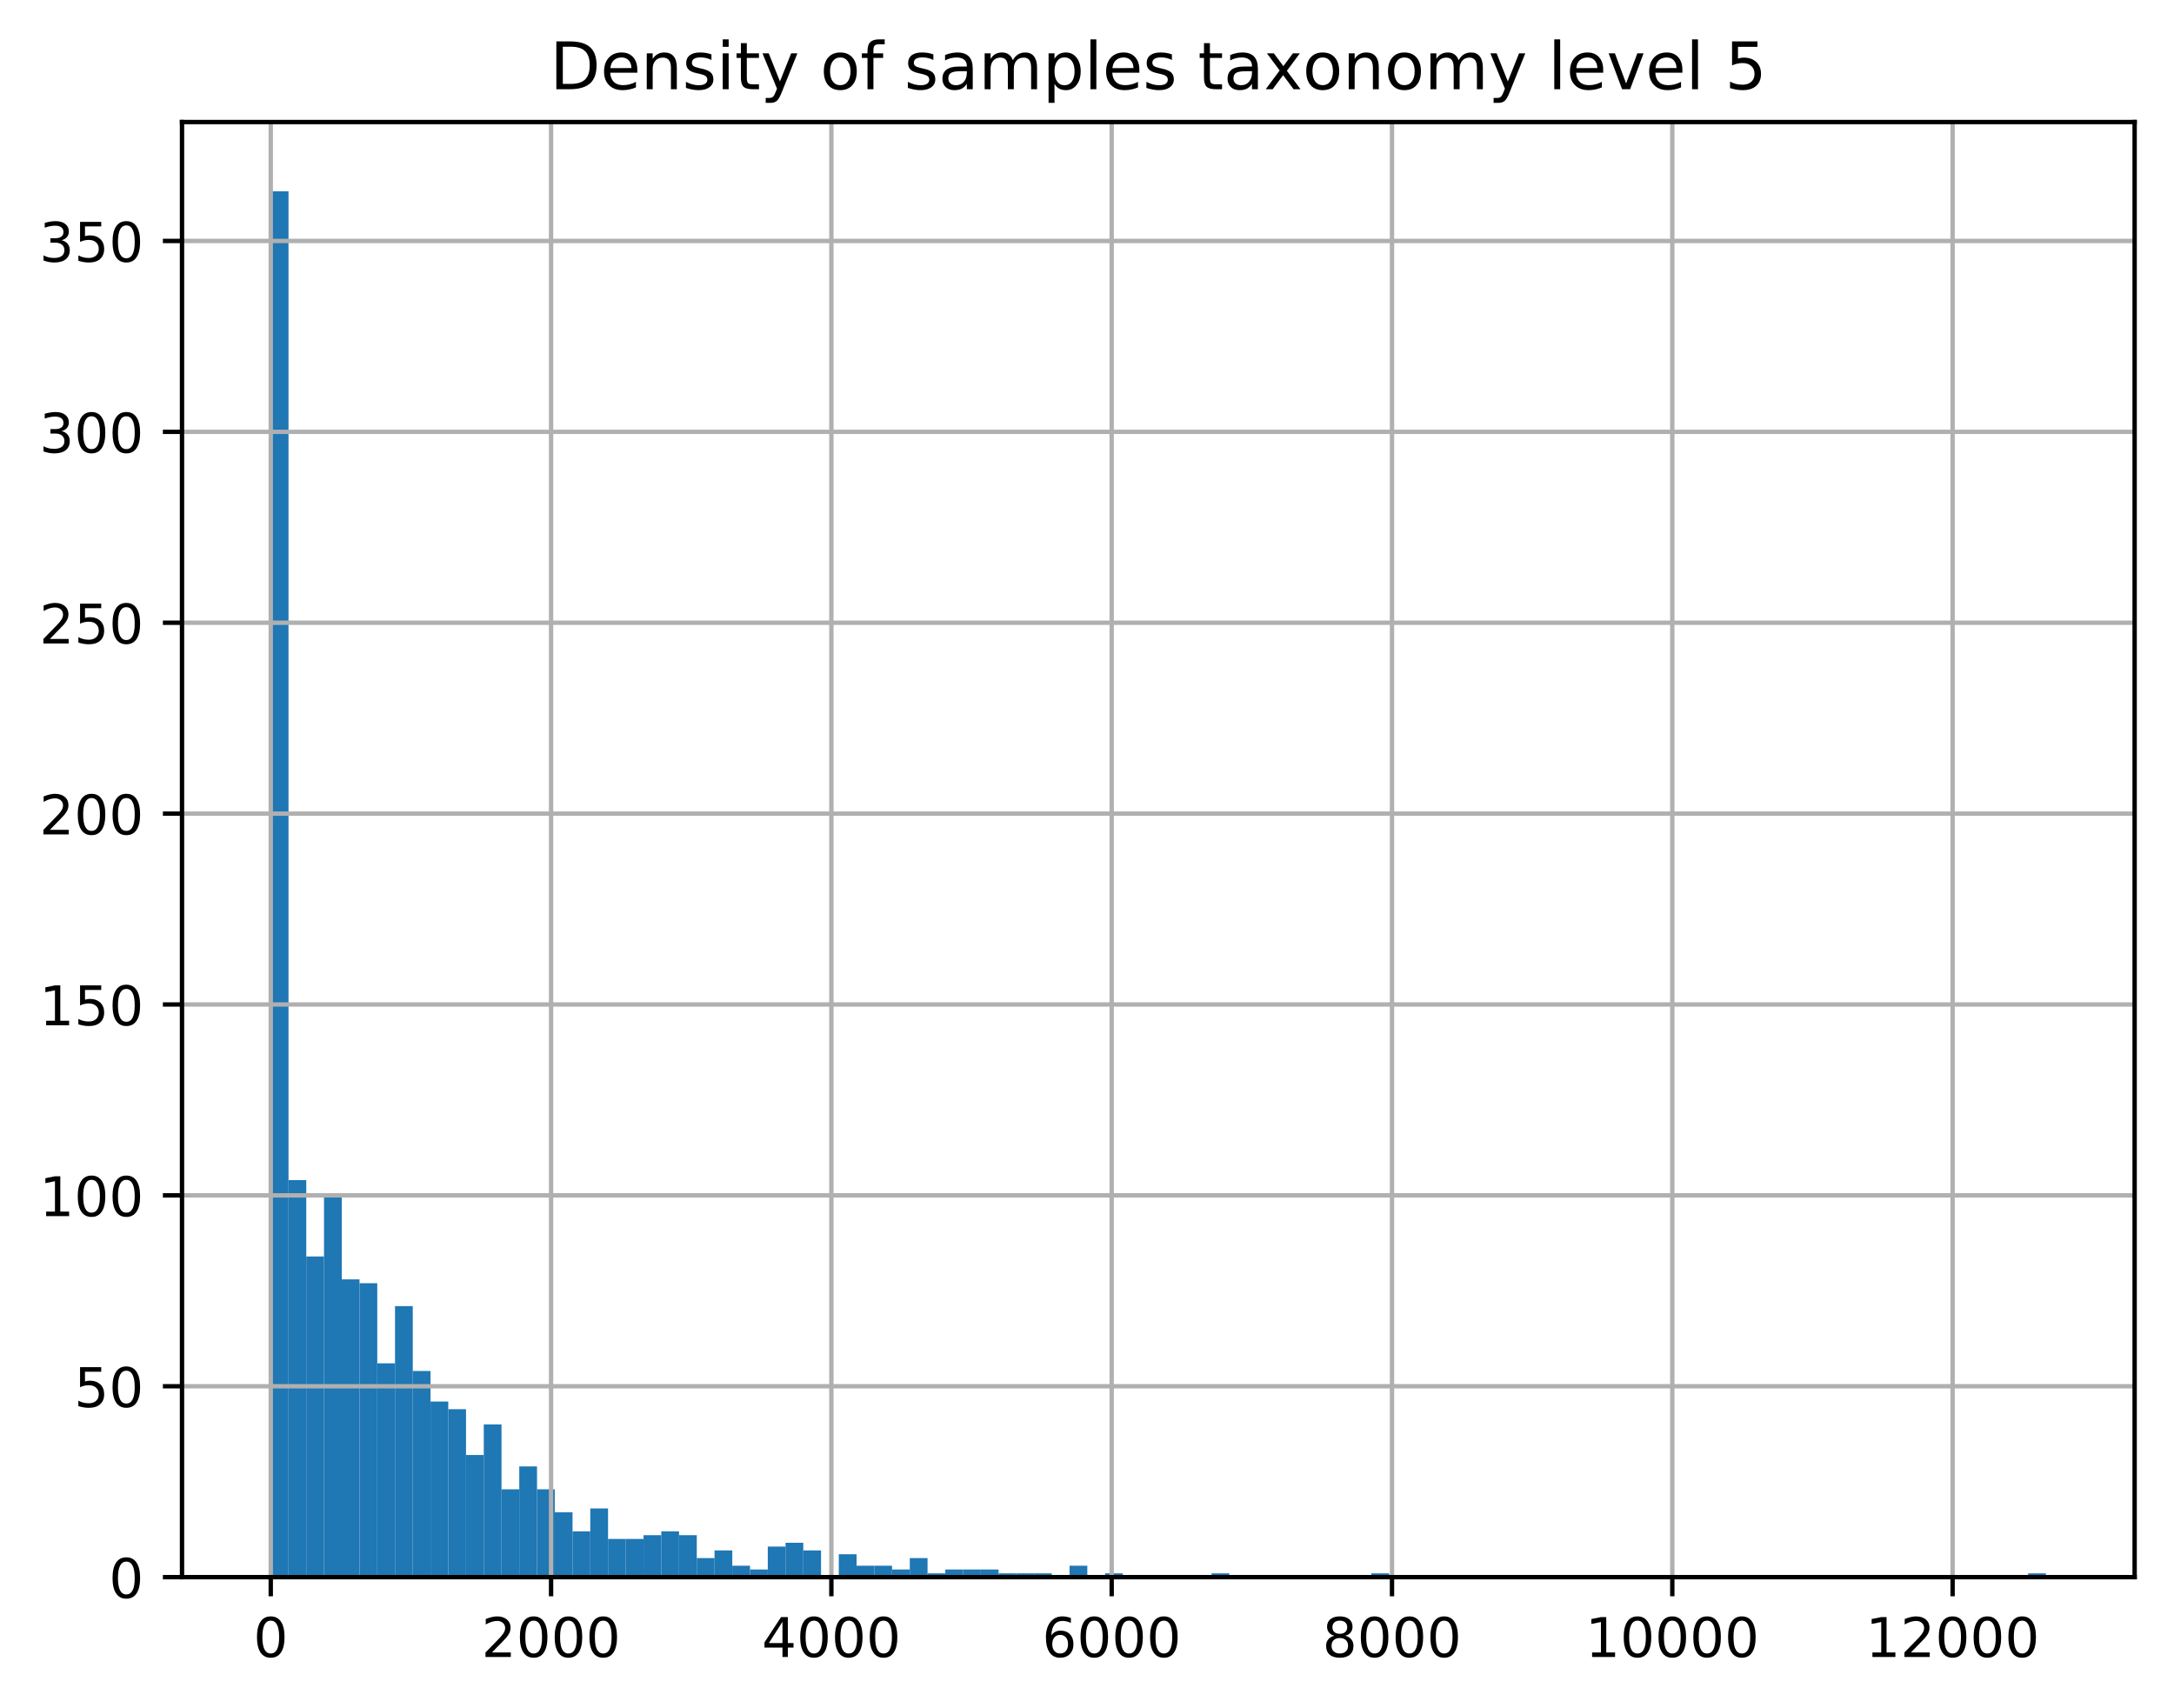 <?xml version="1.0" encoding="utf-8" standalone="no"?>
<!DOCTYPE svg PUBLIC "-//W3C//DTD SVG 1.1//EN"
  "http://www.w3.org/Graphics/SVG/1.1/DTD/svg11.dtd">
<!-- Created with matplotlib (https://matplotlib.org/) -->
<svg height="312.308pt" version="1.1" viewBox="0 0 397.608 312.308" width="397.608pt" xmlns="http://www.w3.org/2000/svg" xmlns:xlink="http://www.w3.org/1999/xlink">
 <defs>
  <style type="text/css">
*{stroke-linecap:butt;stroke-linejoin:round;}
  </style>
 </defs>
 <g id="figure_1">
  <g id="patch_1">
   <path d="M 0 312.308 
L 397.608 312.308 
L 397.608 0 
L 0 0 
z
" style="fill:#ffffff;"/>
  </g>
  <g id="axes_1">
   <g id="patch_2">
    <path d="M 33.288 288.43 
L 390.408 288.43 
L 390.408 22.318 
L 33.288 22.318 
z
" style="fill:#ffffff;"/>
   </g>
   <g id="patch_3">
    <path clip-path="url(#pf1925145f9)" d="M 49.52 288.43 
L 52.767 288.43 
L 52.767 34.99 
L 49.52 34.99 
z
" style="fill:#1f77b4;"/>
   </g>
   <g id="patch_4">
    <path clip-path="url(#pf1925145f9)" d="M 52.767 288.43 
L 56.013 288.43 
L 56.013 215.819 
L 52.767 215.819 
z
" style="fill:#1f77b4;"/>
   </g>
   <g id="patch_5">
    <path clip-path="url(#pf1925145f9)" d="M 56.013 288.43 
L 59.26 288.43 
L 59.26 229.783 
L 56.013 229.783 
z
" style="fill:#1f77b4;"/>
   </g>
   <g id="patch_6">
    <path clip-path="url(#pf1925145f9)" d="M 59.26 288.43 
L 62.506 288.43 
L 62.506 218.612 
L 59.26 218.612 
z
" style="fill:#1f77b4;"/>
   </g>
   <g id="patch_7">
    <path clip-path="url(#pf1925145f9)" d="M 62.506 288.43 
L 65.753 288.43 
L 65.753 233.972 
L 62.506 233.972 
z
" style="fill:#1f77b4;"/>
   </g>
   <g id="patch_8">
    <path clip-path="url(#pf1925145f9)" d="M 65.753 288.43 
L 68.999 288.43 
L 68.999 234.67 
L 65.753 234.67 
z
" style="fill:#1f77b4;"/>
   </g>
   <g id="patch_9">
    <path clip-path="url(#pf1925145f9)" d="M 68.999 288.43 
L 72.246 288.43 
L 72.246 249.332 
L 68.999 249.332 
z
" style="fill:#1f77b4;"/>
   </g>
   <g id="patch_10">
    <path clip-path="url(#pf1925145f9)" d="M 72.246 288.43 
L 75.493 288.43 
L 75.493 238.859 
L 72.246 238.859 
z
" style="fill:#1f77b4;"/>
   </g>
   <g id="patch_11">
    <path clip-path="url(#pf1925145f9)" d="M 75.493 288.43 
L 78.739 288.43 
L 78.739 250.728 
L 75.493 250.728 
z
" style="fill:#1f77b4;"/>
   </g>
   <g id="patch_12">
    <path clip-path="url(#pf1925145f9)" d="M 78.739 288.43 
L 81.986 288.43 
L 81.986 256.314 
L 78.739 256.314 
z
" style="fill:#1f77b4;"/>
   </g>
   <g id="patch_13">
    <path clip-path="url(#pf1925145f9)" d="M 81.986 288.43 
L 85.232 288.43 
L 85.232 257.71 
L 81.986 257.71 
z
" style="fill:#1f77b4;"/>
   </g>
   <g id="patch_14">
    <path clip-path="url(#pf1925145f9)" d="M 85.232 288.43 
L 88.479 288.43 
L 88.479 266.088 
L 85.232 266.088 
z
" style="fill:#1f77b4;"/>
   </g>
   <g id="patch_15">
    <path clip-path="url(#pf1925145f9)" d="M 88.479 288.43 
L 91.725 288.43 
L 91.725 260.503 
L 88.479 260.503 
z
" style="fill:#1f77b4;"/>
   </g>
   <g id="patch_16">
    <path clip-path="url(#pf1925145f9)" d="M 91.725 288.43 
L 94.972 288.43 
L 94.972 272.372 
L 91.725 272.372 
z
" style="fill:#1f77b4;"/>
   </g>
   <g id="patch_17">
    <path clip-path="url(#pf1925145f9)" d="M 94.972 288.43 
L 98.218 288.43 
L 98.218 268.183 
L 94.972 268.183 
z
" style="fill:#1f77b4;"/>
   </g>
   <g id="patch_18">
    <path clip-path="url(#pf1925145f9)" d="M 98.218 288.43 
L 101.465 288.43 
L 101.465 272.372 
L 98.218 272.372 
z
" style="fill:#1f77b4;"/>
   </g>
   <g id="patch_19">
    <path clip-path="url(#pf1925145f9)" d="M 101.465 288.43 
L 104.712 288.43 
L 104.712 276.561 
L 101.465 276.561 
z
" style="fill:#1f77b4;"/>
   </g>
   <g id="patch_20">
    <path clip-path="url(#pf1925145f9)" d="M 104.712 288.43 
L 107.958 288.43 
L 107.958 280.052 
L 104.712 280.052 
z
" style="fill:#1f77b4;"/>
   </g>
   <g id="patch_21">
    <path clip-path="url(#pf1925145f9)" d="M 107.958 288.43 
L 111.205 288.43 
L 111.205 275.863 
L 107.958 275.863 
z
" style="fill:#1f77b4;"/>
   </g>
   <g id="patch_22">
    <path clip-path="url(#pf1925145f9)" d="M 111.205 288.43 
L 114.451 288.43 
L 114.451 281.448 
L 111.205 281.448 
z
" style="fill:#1f77b4;"/>
   </g>
   <g id="patch_23">
    <path clip-path="url(#pf1925145f9)" d="M 114.451 288.43 
L 117.698 288.43 
L 117.698 281.448 
L 114.451 281.448 
z
" style="fill:#1f77b4;"/>
   </g>
   <g id="patch_24">
    <path clip-path="url(#pf1925145f9)" d="M 117.698 288.43 
L 120.944 288.43 
L 120.944 280.75 
L 117.698 280.75 
z
" style="fill:#1f77b4;"/>
   </g>
   <g id="patch_25">
    <path clip-path="url(#pf1925145f9)" d="M 120.944 288.43 
L 124.191 288.43 
L 124.191 280.052 
L 120.944 280.052 
z
" style="fill:#1f77b4;"/>
   </g>
   <g id="patch_26">
    <path clip-path="url(#pf1925145f9)" d="M 124.191 288.43 
L 127.437 288.43 
L 127.437 280.75 
L 124.191 280.75 
z
" style="fill:#1f77b4;"/>
   </g>
   <g id="patch_27">
    <path clip-path="url(#pf1925145f9)" d="M 127.437 288.43 
L 130.684 288.43 
L 130.684 284.939 
L 127.437 284.939 
z
" style="fill:#1f77b4;"/>
   </g>
   <g id="patch_28">
    <path clip-path="url(#pf1925145f9)" d="M 130.684 288.43 
L 133.93 288.43 
L 133.93 283.543 
L 130.684 283.543 
z
" style="fill:#1f77b4;"/>
   </g>
   <g id="patch_29">
    <path clip-path="url(#pf1925145f9)" d="M 133.93 288.43 
L 137.177 288.43 
L 137.177 286.336 
L 133.93 286.336 
z
" style="fill:#1f77b4;"/>
   </g>
   <g id="patch_30">
    <path clip-path="url(#pf1925145f9)" d="M 137.177 288.43 
L 140.423 288.43 
L 140.423 287.034 
L 137.177 287.034 
z
" style="fill:#1f77b4;"/>
   </g>
   <g id="patch_31">
    <path clip-path="url(#pf1925145f9)" d="M 140.423 288.43 
L 143.67 288.43 
L 143.67 282.845 
L 140.423 282.845 
z
" style="fill:#1f77b4;"/>
   </g>
   <g id="patch_32">
    <path clip-path="url(#pf1925145f9)" d="M 143.67 288.43 
L 146.917 288.43 
L 146.917 282.146 
L 143.67 282.146 
z
" style="fill:#1f77b4;"/>
   </g>
   <g id="patch_33">
    <path clip-path="url(#pf1925145f9)" d="M 146.917 288.43 
L 150.163 288.43 
L 150.163 283.543 
L 146.917 283.543 
z
" style="fill:#1f77b4;"/>
   </g>
   <g id="patch_34">
    <path clip-path="url(#pf1925145f9)" d="M 150.163 288.43 
L 153.41 288.43 
L 153.41 288.43 
L 150.163 288.43 
z
" style="fill:#1f77b4;"/>
   </g>
   <g id="patch_35">
    <path clip-path="url(#pf1925145f9)" d="M 153.41 288.43 
L 156.656 288.43 
L 156.656 284.241 
L 153.41 284.241 
z
" style="fill:#1f77b4;"/>
   </g>
   <g id="patch_36">
    <path clip-path="url(#pf1925145f9)" d="M 156.656 288.43 
L 159.903 288.43 
L 159.903 286.336 
L 156.656 286.336 
z
" style="fill:#1f77b4;"/>
   </g>
   <g id="patch_37">
    <path clip-path="url(#pf1925145f9)" d="M 159.903 288.43 
L 163.149 288.43 
L 163.149 286.336 
L 159.903 286.336 
z
" style="fill:#1f77b4;"/>
   </g>
   <g id="patch_38">
    <path clip-path="url(#pf1925145f9)" d="M 163.149 288.43 
L 166.396 288.43 
L 166.396 287.034 
L 163.149 287.034 
z
" style="fill:#1f77b4;"/>
   </g>
   <g id="patch_39">
    <path clip-path="url(#pf1925145f9)" d="M 166.396 288.43 
L 169.642 288.43 
L 169.642 284.939 
L 166.396 284.939 
z
" style="fill:#1f77b4;"/>
   </g>
   <g id="patch_40">
    <path clip-path="url(#pf1925145f9)" d="M 169.642 288.43 
L 172.889 288.43 
L 172.889 287.732 
L 169.642 287.732 
z
" style="fill:#1f77b4;"/>
   </g>
   <g id="patch_41">
    <path clip-path="url(#pf1925145f9)" d="M 172.889 288.43 
L 176.136 288.43 
L 176.136 287.034 
L 172.889 287.034 
z
" style="fill:#1f77b4;"/>
   </g>
   <g id="patch_42">
    <path clip-path="url(#pf1925145f9)" d="M 176.136 288.43 
L 179.382 288.43 
L 179.382 287.034 
L 176.136 287.034 
z
" style="fill:#1f77b4;"/>
   </g>
   <g id="patch_43">
    <path clip-path="url(#pf1925145f9)" d="M 179.382 288.43 
L 182.629 288.43 
L 182.629 287.034 
L 179.382 287.034 
z
" style="fill:#1f77b4;"/>
   </g>
   <g id="patch_44">
    <path clip-path="url(#pf1925145f9)" d="M 182.629 288.43 
L 185.875 288.43 
L 185.875 287.732 
L 182.629 287.732 
z
" style="fill:#1f77b4;"/>
   </g>
   <g id="patch_45">
    <path clip-path="url(#pf1925145f9)" d="M 185.875 288.43 
L 189.122 288.43 
L 189.122 287.732 
L 185.875 287.732 
z
" style="fill:#1f77b4;"/>
   </g>
   <g id="patch_46">
    <path clip-path="url(#pf1925145f9)" d="M 189.122 288.43 
L 192.368 288.43 
L 192.368 287.732 
L 189.122 287.732 
z
" style="fill:#1f77b4;"/>
   </g>
   <g id="patch_47">
    <path clip-path="url(#pf1925145f9)" d="M 192.368 288.43 
L 195.615 288.43 
L 195.615 288.43 
L 192.368 288.43 
z
" style="fill:#1f77b4;"/>
   </g>
   <g id="patch_48">
    <path clip-path="url(#pf1925145f9)" d="M 195.615 288.43 
L 198.861 288.43 
L 198.861 286.336 
L 195.615 286.336 
z
" style="fill:#1f77b4;"/>
   </g>
   <g id="patch_49">
    <path clip-path="url(#pf1925145f9)" d="M 198.861 288.43 
L 202.108 288.43 
L 202.108 288.43 
L 198.861 288.43 
z
" style="fill:#1f77b4;"/>
   </g>
   <g id="patch_50">
    <path clip-path="url(#pf1925145f9)" d="M 202.108 288.43 
L 205.354 288.43 
L 205.354 287.732 
L 202.108 287.732 
z
" style="fill:#1f77b4;"/>
   </g>
   <g id="patch_51">
    <path clip-path="url(#pf1925145f9)" d="M 205.354 288.43 
L 208.601 288.43 
L 208.601 288.43 
L 205.354 288.43 
z
" style="fill:#1f77b4;"/>
   </g>
   <g id="patch_52">
    <path clip-path="url(#pf1925145f9)" d="M 208.601 288.43 
L 211.847 288.43 
L 211.847 288.43 
L 208.601 288.43 
z
" style="fill:#1f77b4;"/>
   </g>
   <g id="patch_53">
    <path clip-path="url(#pf1925145f9)" d="M 211.847 288.43 
L 215.094 288.43 
L 215.094 288.43 
L 211.847 288.43 
z
" style="fill:#1f77b4;"/>
   </g>
   <g id="patch_54">
    <path clip-path="url(#pf1925145f9)" d="M 215.094 288.43 
L 218.341 288.43 
L 218.341 288.43 
L 215.094 288.43 
z
" style="fill:#1f77b4;"/>
   </g>
   <g id="patch_55">
    <path clip-path="url(#pf1925145f9)" d="M 218.341 288.43 
L 221.587 288.43 
L 221.587 288.43 
L 218.341 288.43 
z
" style="fill:#1f77b4;"/>
   </g>
   <g id="patch_56">
    <path clip-path="url(#pf1925145f9)" d="M 221.587 288.43 
L 224.834 288.43 
L 224.834 287.732 
L 221.587 287.732 
z
" style="fill:#1f77b4;"/>
   </g>
   <g id="patch_57">
    <path clip-path="url(#pf1925145f9)" d="M 224.834 288.43 
L 228.08 288.43 
L 228.08 288.43 
L 224.834 288.43 
z
" style="fill:#1f77b4;"/>
   </g>
   <g id="patch_58">
    <path clip-path="url(#pf1925145f9)" d="M 228.08 288.43 
L 231.327 288.43 
L 231.327 288.43 
L 228.08 288.43 
z
" style="fill:#1f77b4;"/>
   </g>
   <g id="patch_59">
    <path clip-path="url(#pf1925145f9)" d="M 231.327 288.43 
L 234.573 288.43 
L 234.573 288.43 
L 231.327 288.43 
z
" style="fill:#1f77b4;"/>
   </g>
   <g id="patch_60">
    <path clip-path="url(#pf1925145f9)" d="M 234.573 288.43 
L 237.82 288.43 
L 237.82 288.43 
L 234.573 288.43 
z
" style="fill:#1f77b4;"/>
   </g>
   <g id="patch_61">
    <path clip-path="url(#pf1925145f9)" d="M 237.82 288.43 
L 241.066 288.43 
L 241.066 288.43 
L 237.82 288.43 
z
" style="fill:#1f77b4;"/>
   </g>
   <g id="patch_62">
    <path clip-path="url(#pf1925145f9)" d="M 241.066 288.43 
L 244.313 288.43 
L 244.313 288.43 
L 241.066 288.43 
z
" style="fill:#1f77b4;"/>
   </g>
   <g id="patch_63">
    <path clip-path="url(#pf1925145f9)" d="M 244.313 288.43 
L 247.56 288.43 
L 247.56 288.43 
L 244.313 288.43 
z
" style="fill:#1f77b4;"/>
   </g>
   <g id="patch_64">
    <path clip-path="url(#pf1925145f9)" d="M 247.56 288.43 
L 250.806 288.43 
L 250.806 288.43 
L 247.56 288.43 
z
" style="fill:#1f77b4;"/>
   </g>
   <g id="patch_65">
    <path clip-path="url(#pf1925145f9)" d="M 250.806 288.43 
L 254.053 288.43 
L 254.053 287.732 
L 250.806 287.732 
z
" style="fill:#1f77b4;"/>
   </g>
   <g id="patch_66">
    <path clip-path="url(#pf1925145f9)" d="M 254.053 288.43 
L 257.299 288.43 
L 257.299 288.43 
L 254.053 288.43 
z
" style="fill:#1f77b4;"/>
   </g>
   <g id="patch_67">
    <path clip-path="url(#pf1925145f9)" d="M 257.299 288.43 
L 260.546 288.43 
L 260.546 288.43 
L 257.299 288.43 
z
" style="fill:#1f77b4;"/>
   </g>
   <g id="patch_68">
    <path clip-path="url(#pf1925145f9)" d="M 260.546 288.43 
L 263.792 288.43 
L 263.792 288.43 
L 260.546 288.43 
z
" style="fill:#1f77b4;"/>
   </g>
   <g id="patch_69">
    <path clip-path="url(#pf1925145f9)" d="M 263.792 288.43 
L 267.039 288.43 
L 267.039 288.43 
L 263.792 288.43 
z
" style="fill:#1f77b4;"/>
   </g>
   <g id="patch_70">
    <path clip-path="url(#pf1925145f9)" d="M 267.039 288.43 
L 270.285 288.43 
L 270.285 288.43 
L 267.039 288.43 
z
" style="fill:#1f77b4;"/>
   </g>
   <g id="patch_71">
    <path clip-path="url(#pf1925145f9)" d="M 270.285 288.43 
L 273.532 288.43 
L 273.532 288.43 
L 270.285 288.43 
z
" style="fill:#1f77b4;"/>
   </g>
   <g id="patch_72">
    <path clip-path="url(#pf1925145f9)" d="M 273.532 288.43 
L 276.778 288.43 
L 276.778 288.43 
L 273.532 288.43 
z
" style="fill:#1f77b4;"/>
   </g>
   <g id="patch_73">
    <path clip-path="url(#pf1925145f9)" d="M 276.778 288.43 
L 280.025 288.43 
L 280.025 288.43 
L 276.778 288.43 
z
" style="fill:#1f77b4;"/>
   </g>
   <g id="patch_74">
    <path clip-path="url(#pf1925145f9)" d="M 280.025 288.43 
L 283.272 288.43 
L 283.272 288.43 
L 280.025 288.43 
z
" style="fill:#1f77b4;"/>
   </g>
   <g id="patch_75">
    <path clip-path="url(#pf1925145f9)" d="M 283.272 288.43 
L 286.518 288.43 
L 286.518 288.43 
L 283.272 288.43 
z
" style="fill:#1f77b4;"/>
   </g>
   <g id="patch_76">
    <path clip-path="url(#pf1925145f9)" d="M 286.518 288.43 
L 289.765 288.43 
L 289.765 288.43 
L 286.518 288.43 
z
" style="fill:#1f77b4;"/>
   </g>
   <g id="patch_77">
    <path clip-path="url(#pf1925145f9)" d="M 289.765 288.43 
L 293.011 288.43 
L 293.011 288.43 
L 289.765 288.43 
z
" style="fill:#1f77b4;"/>
   </g>
   <g id="patch_78">
    <path clip-path="url(#pf1925145f9)" d="M 293.011 288.43 
L 296.258 288.43 
L 296.258 288.43 
L 293.011 288.43 
z
" style="fill:#1f77b4;"/>
   </g>
   <g id="patch_79">
    <path clip-path="url(#pf1925145f9)" d="M 296.258 288.43 
L 299.504 288.43 
L 299.504 288.43 
L 296.258 288.43 
z
" style="fill:#1f77b4;"/>
   </g>
   <g id="patch_80">
    <path clip-path="url(#pf1925145f9)" d="M 299.504 288.43 
L 302.751 288.43 
L 302.751 288.43 
L 299.504 288.43 
z
" style="fill:#1f77b4;"/>
   </g>
   <g id="patch_81">
    <path clip-path="url(#pf1925145f9)" d="M 302.751 288.43 
L 305.997 288.43 
L 305.997 288.43 
L 302.751 288.43 
z
" style="fill:#1f77b4;"/>
   </g>
   <g id="patch_82">
    <path clip-path="url(#pf1925145f9)" d="M 305.997 288.43 
L 309.244 288.43 
L 309.244 288.43 
L 305.997 288.43 
z
" style="fill:#1f77b4;"/>
   </g>
   <g id="patch_83">
    <path clip-path="url(#pf1925145f9)" d="M 309.244 288.43 
L 312.49 288.43 
L 312.49 288.43 
L 309.244 288.43 
z
" style="fill:#1f77b4;"/>
   </g>
   <g id="patch_84">
    <path clip-path="url(#pf1925145f9)" d="M 312.49 288.43 
L 315.737 288.43 
L 315.737 288.43 
L 312.49 288.43 
z
" style="fill:#1f77b4;"/>
   </g>
   <g id="patch_85">
    <path clip-path="url(#pf1925145f9)" d="M 315.737 288.43 
L 318.983 288.43 
L 318.983 288.43 
L 315.737 288.43 
z
" style="fill:#1f77b4;"/>
   </g>
   <g id="patch_86">
    <path clip-path="url(#pf1925145f9)" d="M 318.983 288.43 
L 322.23 288.43 
L 322.23 288.43 
L 318.983 288.43 
z
" style="fill:#1f77b4;"/>
   </g>
   <g id="patch_87">
    <path clip-path="url(#pf1925145f9)" d="M 322.23 288.43 
L 325.477 288.43 
L 325.477 288.43 
L 322.23 288.43 
z
" style="fill:#1f77b4;"/>
   </g>
   <g id="patch_88">
    <path clip-path="url(#pf1925145f9)" d="M 325.477 288.43 
L 328.723 288.43 
L 328.723 288.43 
L 325.477 288.43 
z
" style="fill:#1f77b4;"/>
   </g>
   <g id="patch_89">
    <path clip-path="url(#pf1925145f9)" d="M 328.723 288.43 
L 331.97 288.43 
L 331.97 288.43 
L 328.723 288.43 
z
" style="fill:#1f77b4;"/>
   </g>
   <g id="patch_90">
    <path clip-path="url(#pf1925145f9)" d="M 331.97 288.43 
L 335.216 288.43 
L 335.216 288.43 
L 331.97 288.43 
z
" style="fill:#1f77b4;"/>
   </g>
   <g id="patch_91">
    <path clip-path="url(#pf1925145f9)" d="M 335.216 288.43 
L 338.463 288.43 
L 338.463 288.43 
L 335.216 288.43 
z
" style="fill:#1f77b4;"/>
   </g>
   <g id="patch_92">
    <path clip-path="url(#pf1925145f9)" d="M 338.463 288.43 
L 341.709 288.43 
L 341.709 288.43 
L 338.463 288.43 
z
" style="fill:#1f77b4;"/>
   </g>
   <g id="patch_93">
    <path clip-path="url(#pf1925145f9)" d="M 341.709 288.43 
L 344.956 288.43 
L 344.956 288.43 
L 341.709 288.43 
z
" style="fill:#1f77b4;"/>
   </g>
   <g id="patch_94">
    <path clip-path="url(#pf1925145f9)" d="M 344.956 288.43 
L 348.202 288.43 
L 348.202 288.43 
L 344.956 288.43 
z
" style="fill:#1f77b4;"/>
   </g>
   <g id="patch_95">
    <path clip-path="url(#pf1925145f9)" d="M 348.202 288.43 
L 351.449 288.43 
L 351.449 288.43 
L 348.202 288.43 
z
" style="fill:#1f77b4;"/>
   </g>
   <g id="patch_96">
    <path clip-path="url(#pf1925145f9)" d="M 351.449 288.43 
L 354.695 288.43 
L 354.695 288.43 
L 351.449 288.43 
z
" style="fill:#1f77b4;"/>
   </g>
   <g id="patch_97">
    <path clip-path="url(#pf1925145f9)" d="M 354.695 288.43 
L 357.942 288.43 
L 357.942 288.43 
L 354.695 288.43 
z
" style="fill:#1f77b4;"/>
   </g>
   <g id="patch_98">
    <path clip-path="url(#pf1925145f9)" d="M 357.942 288.43 
L 361.189 288.43 
L 361.189 288.43 
L 357.942 288.43 
z
" style="fill:#1f77b4;"/>
   </g>
   <g id="patch_99">
    <path clip-path="url(#pf1925145f9)" d="M 361.189 288.43 
L 364.435 288.43 
L 364.435 288.43 
L 361.189 288.43 
z
" style="fill:#1f77b4;"/>
   </g>
   <g id="patch_100">
    <path clip-path="url(#pf1925145f9)" d="M 364.435 288.43 
L 367.682 288.43 
L 367.682 288.43 
L 364.435 288.43 
z
" style="fill:#1f77b4;"/>
   </g>
   <g id="patch_101">
    <path clip-path="url(#pf1925145f9)" d="M 367.682 288.43 
L 370.928 288.43 
L 370.928 288.43 
L 367.682 288.43 
z
" style="fill:#1f77b4;"/>
   </g>
   <g id="patch_102">
    <path clip-path="url(#pf1925145f9)" d="M 370.928 288.43 
L 374.175 288.43 
L 374.175 287.732 
L 370.928 287.732 
z
" style="fill:#1f77b4;"/>
   </g>
   <g id="matplotlib.axis_1">
    <g id="xtick_1">
     <g id="line2d_1">
      <path clip-path="url(#pf1925145f9)" d="M 49.52 288.43 
L 49.52 22.318 
" style="fill:none;stroke:#b0b0b0;stroke-linecap:square;stroke-width:0.8;"/>
     </g>
     <g id="line2d_2">
      <defs>
       <path d="M 0 0 
L 0 3.5 
" id="m170852b1e4" style="stroke:#000000;stroke-width:0.8;"/>
      </defs>
      <g>
       <use style="stroke:#000000;stroke-width:0.8;" x="49.52" xlink:href="#m170852b1e4" y="288.43"/>
      </g>
     </g>
     <g id="text_1">
      <!-- 0 -->
      <defs>
       <path d="M 31.781 66.406 
Q 24.172 66.406 20.328 58.906 
Q 16.5 51.422 16.5 36.375 
Q 16.5 21.391 20.328 13.891 
Q 24.172 6.391 31.781 6.391 
Q 39.453 6.391 43.281 13.891 
Q 47.125 21.391 47.125 36.375 
Q 47.125 51.422 43.281 58.906 
Q 39.453 66.406 31.781 66.406 
z
M 31.781 74.219 
Q 44.047 74.219 50.516 64.516 
Q 56.984 54.828 56.984 36.375 
Q 56.984 17.969 50.516 8.266 
Q 44.047 -1.422 31.781 -1.422 
Q 19.531 -1.422 13.062 8.266 
Q 6.594 17.969 6.594 36.375 
Q 6.594 54.828 13.062 64.516 
Q 19.531 74.219 31.781 74.219 
z
" id="DejaVuSans-48"/>
      </defs>
      <g transform="translate(46.339 303.029)scale(0.1 -0.1)">
       <use xlink:href="#DejaVuSans-48"/>
      </g>
     </g>
    </g>
    <g id="xtick_2">
     <g id="line2d_3">
      <path clip-path="url(#pf1925145f9)" d="M 100.786 288.43 
L 100.786 22.318 
" style="fill:none;stroke:#b0b0b0;stroke-linecap:square;stroke-width:0.8;"/>
     </g>
     <g id="line2d_4">
      <g>
       <use style="stroke:#000000;stroke-width:0.8;" x="100.786" xlink:href="#m170852b1e4" y="288.43"/>
      </g>
     </g>
     <g id="text_2">
      <!-- 2000 -->
      <defs>
       <path d="M 19.188 8.297 
L 53.609 8.297 
L 53.609 0 
L 7.328 0 
L 7.328 8.297 
Q 12.938 14.109 22.625 23.891 
Q 32.328 33.688 34.812 36.531 
Q 39.547 41.844 41.422 45.531 
Q 43.312 49.219 43.312 52.781 
Q 43.312 58.594 39.234 62.25 
Q 35.156 65.922 28.609 65.922 
Q 23.969 65.922 18.812 64.312 
Q 13.672 62.703 7.812 59.422 
L 7.812 69.391 
Q 13.766 71.781 18.938 73 
Q 24.125 74.219 28.422 74.219 
Q 39.75 74.219 46.484 68.547 
Q 53.219 62.891 53.219 53.422 
Q 53.219 48.922 51.531 44.891 
Q 49.859 40.875 45.406 35.406 
Q 44.188 33.984 37.641 27.219 
Q 31.109 20.453 19.188 8.297 
z
" id="DejaVuSans-50"/>
      </defs>
      <g transform="translate(88.061 303.029)scale(0.1 -0.1)">
       <use xlink:href="#DejaVuSans-50"/>
       <use x="63.623" xlink:href="#DejaVuSans-48"/>
       <use x="127.246" xlink:href="#DejaVuSans-48"/>
       <use x="190.869" xlink:href="#DejaVuSans-48"/>
      </g>
     </g>
    </g>
    <g id="xtick_3">
     <g id="line2d_5">
      <path clip-path="url(#pf1925145f9)" d="M 152.052 288.43 
L 152.052 22.318 
" style="fill:none;stroke:#b0b0b0;stroke-linecap:square;stroke-width:0.8;"/>
     </g>
     <g id="line2d_6">
      <g>
       <use style="stroke:#000000;stroke-width:0.8;" x="152.052" xlink:href="#m170852b1e4" y="288.43"/>
      </g>
     </g>
     <g id="text_3">
      <!-- 4000 -->
      <defs>
       <path d="M 37.797 64.312 
L 12.891 25.391 
L 37.797 25.391 
z
M 35.203 72.906 
L 47.609 72.906 
L 47.609 25.391 
L 58.016 25.391 
L 58.016 17.188 
L 47.609 17.188 
L 47.609 0 
L 37.797 0 
L 37.797 17.188 
L 4.891 17.188 
L 4.891 26.703 
z
" id="DejaVuSans-52"/>
      </defs>
      <g transform="translate(139.327 303.029)scale(0.1 -0.1)">
       <use xlink:href="#DejaVuSans-52"/>
       <use x="63.623" xlink:href="#DejaVuSans-48"/>
       <use x="127.246" xlink:href="#DejaVuSans-48"/>
       <use x="190.869" xlink:href="#DejaVuSans-48"/>
      </g>
     </g>
    </g>
    <g id="xtick_4">
     <g id="line2d_7">
      <path clip-path="url(#pf1925145f9)" d="M 203.319 288.43 
L 203.319 22.318 
" style="fill:none;stroke:#b0b0b0;stroke-linecap:square;stroke-width:0.8;"/>
     </g>
     <g id="line2d_8">
      <g>
       <use style="stroke:#000000;stroke-width:0.8;" x="203.319" xlink:href="#m170852b1e4" y="288.43"/>
      </g>
     </g>
     <g id="text_4">
      <!-- 6000 -->
      <defs>
       <path d="M 33.016 40.375 
Q 26.375 40.375 22.484 35.828 
Q 18.609 31.297 18.609 23.391 
Q 18.609 15.531 22.484 10.953 
Q 26.375 6.391 33.016 6.391 
Q 39.656 6.391 43.531 10.953 
Q 47.406 15.531 47.406 23.391 
Q 47.406 31.297 43.531 35.828 
Q 39.656 40.375 33.016 40.375 
z
M 52.594 71.297 
L 52.594 62.312 
Q 48.875 64.062 45.094 64.984 
Q 41.312 65.922 37.594 65.922 
Q 27.828 65.922 22.672 59.328 
Q 17.531 52.734 16.797 39.406 
Q 19.672 43.656 24.016 45.922 
Q 28.375 48.188 33.594 48.188 
Q 44.578 48.188 50.953 41.516 
Q 57.328 34.859 57.328 23.391 
Q 57.328 12.156 50.688 5.359 
Q 44.047 -1.422 33.016 -1.422 
Q 20.359 -1.422 13.672 8.266 
Q 6.984 17.969 6.984 36.375 
Q 6.984 53.656 15.188 63.938 
Q 23.391 74.219 37.203 74.219 
Q 40.922 74.219 44.703 73.484 
Q 48.484 72.75 52.594 71.297 
z
" id="DejaVuSans-54"/>
      </defs>
      <g transform="translate(190.594 303.029)scale(0.1 -0.1)">
       <use xlink:href="#DejaVuSans-54"/>
       <use x="63.623" xlink:href="#DejaVuSans-48"/>
       <use x="127.246" xlink:href="#DejaVuSans-48"/>
       <use x="190.869" xlink:href="#DejaVuSans-48"/>
      </g>
     </g>
    </g>
    <g id="xtick_5">
     <g id="line2d_9">
      <path clip-path="url(#pf1925145f9)" d="M 254.585 288.43 
L 254.585 22.318 
" style="fill:none;stroke:#b0b0b0;stroke-linecap:square;stroke-width:0.8;"/>
     </g>
     <g id="line2d_10">
      <g>
       <use style="stroke:#000000;stroke-width:0.8;" x="254.585" xlink:href="#m170852b1e4" y="288.43"/>
      </g>
     </g>
     <g id="text_5">
      <!-- 8000 -->
      <defs>
       <path d="M 31.781 34.625 
Q 24.75 34.625 20.719 30.859 
Q 16.703 27.094 16.703 20.516 
Q 16.703 13.922 20.719 10.156 
Q 24.75 6.391 31.781 6.391 
Q 38.812 6.391 42.859 10.172 
Q 46.922 13.969 46.922 20.516 
Q 46.922 27.094 42.891 30.859 
Q 38.875 34.625 31.781 34.625 
z
M 21.922 38.812 
Q 15.578 40.375 12.031 44.719 
Q 8.5 49.078 8.5 55.328 
Q 8.5 64.062 14.719 69.141 
Q 20.953 74.219 31.781 74.219 
Q 42.672 74.219 48.875 69.141 
Q 55.078 64.062 55.078 55.328 
Q 55.078 49.078 51.531 44.719 
Q 48 40.375 41.703 38.812 
Q 48.828 37.156 52.797 32.312 
Q 56.781 27.484 56.781 20.516 
Q 56.781 9.906 50.312 4.234 
Q 43.844 -1.422 31.781 -1.422 
Q 19.734 -1.422 13.25 4.234 
Q 6.781 9.906 6.781 20.516 
Q 6.781 27.484 10.781 32.312 
Q 14.797 37.156 21.922 38.812 
z
M 18.312 54.391 
Q 18.312 48.734 21.844 45.562 
Q 25.391 42.391 31.781 42.391 
Q 38.141 42.391 41.719 45.562 
Q 45.312 48.734 45.312 54.391 
Q 45.312 60.062 41.719 63.234 
Q 38.141 66.406 31.781 66.406 
Q 25.391 66.406 21.844 63.234 
Q 18.312 60.062 18.312 54.391 
z
" id="DejaVuSans-56"/>
      </defs>
      <g transform="translate(241.86 303.029)scale(0.1 -0.1)">
       <use xlink:href="#DejaVuSans-56"/>
       <use x="63.623" xlink:href="#DejaVuSans-48"/>
       <use x="127.246" xlink:href="#DejaVuSans-48"/>
       <use x="190.869" xlink:href="#DejaVuSans-48"/>
      </g>
     </g>
    </g>
    <g id="xtick_6">
     <g id="line2d_11">
      <path clip-path="url(#pf1925145f9)" d="M 305.851 288.43 
L 305.851 22.318 
" style="fill:none;stroke:#b0b0b0;stroke-linecap:square;stroke-width:0.8;"/>
     </g>
     <g id="line2d_12">
      <g>
       <use style="stroke:#000000;stroke-width:0.8;" x="305.851" xlink:href="#m170852b1e4" y="288.43"/>
      </g>
     </g>
     <g id="text_6">
      <!-- 10000 -->
      <defs>
       <path d="M 12.406 8.297 
L 28.516 8.297 
L 28.516 63.922 
L 10.984 60.406 
L 10.984 69.391 
L 28.422 72.906 
L 38.281 72.906 
L 38.281 8.297 
L 54.391 8.297 
L 54.391 0 
L 12.406 0 
z
" id="DejaVuSans-49"/>
      </defs>
      <g transform="translate(289.945 303.029)scale(0.1 -0.1)">
       <use xlink:href="#DejaVuSans-49"/>
       <use x="63.623" xlink:href="#DejaVuSans-48"/>
       <use x="127.246" xlink:href="#DejaVuSans-48"/>
       <use x="190.869" xlink:href="#DejaVuSans-48"/>
       <use x="254.492" xlink:href="#DejaVuSans-48"/>
      </g>
     </g>
    </g>
    <g id="xtick_7">
     <g id="line2d_13">
      <path clip-path="url(#pf1925145f9)" d="M 357.117 288.43 
L 357.117 22.318 
" style="fill:none;stroke:#b0b0b0;stroke-linecap:square;stroke-width:0.8;"/>
     </g>
     <g id="line2d_14">
      <g>
       <use style="stroke:#000000;stroke-width:0.8;" x="357.117" xlink:href="#m170852b1e4" y="288.43"/>
      </g>
     </g>
     <g id="text_7">
      <!-- 12000 -->
      <g transform="translate(341.211 303.029)scale(0.1 -0.1)">
       <use xlink:href="#DejaVuSans-49"/>
       <use x="63.623" xlink:href="#DejaVuSans-50"/>
       <use x="127.246" xlink:href="#DejaVuSans-48"/>
       <use x="190.869" xlink:href="#DejaVuSans-48"/>
       <use x="254.492" xlink:href="#DejaVuSans-48"/>
      </g>
     </g>
    </g>
   </g>
   <g id="matplotlib.axis_2">
    <g id="ytick_1">
     <g id="line2d_15">
      <path clip-path="url(#pf1925145f9)" d="M 33.288 288.43 
L 390.408 288.43 
" style="fill:none;stroke:#b0b0b0;stroke-linecap:square;stroke-width:0.8;"/>
     </g>
     <g id="line2d_16">
      <defs>
       <path d="M 0 0 
L -3.5 0 
" id="mdda8dd7fc4" style="stroke:#000000;stroke-width:0.8;"/>
      </defs>
      <g>
       <use style="stroke:#000000;stroke-width:0.8;" x="33.288" xlink:href="#mdda8dd7fc4" y="288.43"/>
      </g>
     </g>
     <g id="text_8">
      <!-- 0 -->
      <g transform="translate(19.925 292.229)scale(0.1 -0.1)">
       <use xlink:href="#DejaVuSans-48"/>
      </g>
     </g>
    </g>
    <g id="ytick_2">
     <g id="line2d_17">
      <path clip-path="url(#pf1925145f9)" d="M 33.288 253.521 
L 390.408 253.521 
" style="fill:none;stroke:#b0b0b0;stroke-linecap:square;stroke-width:0.8;"/>
     </g>
     <g id="line2d_18">
      <g>
       <use style="stroke:#000000;stroke-width:0.8;" x="33.288" xlink:href="#mdda8dd7fc4" y="253.521"/>
      </g>
     </g>
     <g id="text_9">
      <!-- 50 -->
      <defs>
       <path d="M 10.797 72.906 
L 49.516 72.906 
L 49.516 64.594 
L 19.828 64.594 
L 19.828 46.734 
Q 21.969 47.469 24.109 47.828 
Q 26.266 48.188 28.422 48.188 
Q 40.625 48.188 47.75 41.5 
Q 54.891 34.812 54.891 23.391 
Q 54.891 11.625 47.562 5.094 
Q 40.234 -1.422 26.906 -1.422 
Q 22.312 -1.422 17.547 -0.641 
Q 12.797 0.141 7.719 1.703 
L 7.719 11.625 
Q 12.109 9.234 16.797 8.062 
Q 21.484 6.891 26.703 6.891 
Q 35.156 6.891 40.078 11.328 
Q 45.016 15.766 45.016 23.391 
Q 45.016 31 40.078 35.438 
Q 35.156 39.891 26.703 39.891 
Q 22.75 39.891 18.812 39.016 
Q 14.891 38.141 10.797 36.281 
z
" id="DejaVuSans-53"/>
      </defs>
      <g transform="translate(13.562 257.32)scale(0.1 -0.1)">
       <use xlink:href="#DejaVuSans-53"/>
       <use x="63.623" xlink:href="#DejaVuSans-48"/>
      </g>
     </g>
    </g>
    <g id="ytick_3">
     <g id="line2d_19">
      <path clip-path="url(#pf1925145f9)" d="M 33.288 218.612 
L 390.408 218.612 
" style="fill:none;stroke:#b0b0b0;stroke-linecap:square;stroke-width:0.8;"/>
     </g>
     <g id="line2d_20">
      <g>
       <use style="stroke:#000000;stroke-width:0.8;" x="33.288" xlink:href="#mdda8dd7fc4" y="218.612"/>
      </g>
     </g>
     <g id="text_10">
      <!-- 100 -->
      <g transform="translate(7.2 222.411)scale(0.1 -0.1)">
       <use xlink:href="#DejaVuSans-49"/>
       <use x="63.623" xlink:href="#DejaVuSans-48"/>
       <use x="127.246" xlink:href="#DejaVuSans-48"/>
      </g>
     </g>
    </g>
    <g id="ytick_4">
     <g id="line2d_21">
      <path clip-path="url(#pf1925145f9)" d="M 33.288 183.703 
L 390.408 183.703 
" style="fill:none;stroke:#b0b0b0;stroke-linecap:square;stroke-width:0.8;"/>
     </g>
     <g id="line2d_22">
      <g>
       <use style="stroke:#000000;stroke-width:0.8;" x="33.288" xlink:href="#mdda8dd7fc4" y="183.703"/>
      </g>
     </g>
     <g id="text_11">
      <!-- 150 -->
      <g transform="translate(7.2 187.502)scale(0.1 -0.1)">
       <use xlink:href="#DejaVuSans-49"/>
       <use x="63.623" xlink:href="#DejaVuSans-53"/>
       <use x="127.246" xlink:href="#DejaVuSans-48"/>
      </g>
     </g>
    </g>
    <g id="ytick_5">
     <g id="line2d_23">
      <path clip-path="url(#pf1925145f9)" d="M 33.288 148.794 
L 390.408 148.794 
" style="fill:none;stroke:#b0b0b0;stroke-linecap:square;stroke-width:0.8;"/>
     </g>
     <g id="line2d_24">
      <g>
       <use style="stroke:#000000;stroke-width:0.8;" x="33.288" xlink:href="#mdda8dd7fc4" y="148.794"/>
      </g>
     </g>
     <g id="text_12">
      <!-- 200 -->
      <g transform="translate(7.2 152.593)scale(0.1 -0.1)">
       <use xlink:href="#DejaVuSans-50"/>
       <use x="63.623" xlink:href="#DejaVuSans-48"/>
       <use x="127.246" xlink:href="#DejaVuSans-48"/>
      </g>
     </g>
    </g>
    <g id="ytick_6">
     <g id="line2d_25">
      <path clip-path="url(#pf1925145f9)" d="M 33.288 113.885 
L 390.408 113.885 
" style="fill:none;stroke:#b0b0b0;stroke-linecap:square;stroke-width:0.8;"/>
     </g>
     <g id="line2d_26">
      <g>
       <use style="stroke:#000000;stroke-width:0.8;" x="33.288" xlink:href="#mdda8dd7fc4" y="113.885"/>
      </g>
     </g>
     <g id="text_13">
      <!-- 250 -->
      <g transform="translate(7.2 117.684)scale(0.1 -0.1)">
       <use xlink:href="#DejaVuSans-50"/>
       <use x="63.623" xlink:href="#DejaVuSans-53"/>
       <use x="127.246" xlink:href="#DejaVuSans-48"/>
      </g>
     </g>
    </g>
    <g id="ytick_7">
     <g id="line2d_27">
      <path clip-path="url(#pf1925145f9)" d="M 33.288 78.976 
L 390.408 78.976 
" style="fill:none;stroke:#b0b0b0;stroke-linecap:square;stroke-width:0.8;"/>
     </g>
     <g id="line2d_28">
      <g>
       <use style="stroke:#000000;stroke-width:0.8;" x="33.288" xlink:href="#mdda8dd7fc4" y="78.976"/>
      </g>
     </g>
     <g id="text_14">
      <!-- 300 -->
      <defs>
       <path d="M 40.578 39.312 
Q 47.656 37.797 51.625 33 
Q 55.609 28.219 55.609 21.188 
Q 55.609 10.406 48.188 4.484 
Q 40.766 -1.422 27.094 -1.422 
Q 22.516 -1.422 17.656 -0.516 
Q 12.797 0.391 7.625 2.203 
L 7.625 11.719 
Q 11.719 9.328 16.594 8.109 
Q 21.484 6.891 26.812 6.891 
Q 36.078 6.891 40.938 10.547 
Q 45.797 14.203 45.797 21.188 
Q 45.797 27.641 41.281 31.266 
Q 36.766 34.906 28.719 34.906 
L 20.219 34.906 
L 20.219 43.016 
L 29.109 43.016 
Q 36.375 43.016 40.234 45.922 
Q 44.094 48.828 44.094 54.297 
Q 44.094 59.906 40.109 62.906 
Q 36.141 65.922 28.719 65.922 
Q 24.656 65.922 20.016 65.031 
Q 15.375 64.156 9.812 62.312 
L 9.812 71.094 
Q 15.438 72.656 20.344 73.438 
Q 25.25 74.219 29.594 74.219 
Q 40.828 74.219 47.359 69.109 
Q 53.906 64.016 53.906 55.328 
Q 53.906 49.266 50.438 45.094 
Q 46.969 40.922 40.578 39.312 
z
" id="DejaVuSans-51"/>
      </defs>
      <g transform="translate(7.2 82.775)scale(0.1 -0.1)">
       <use xlink:href="#DejaVuSans-51"/>
       <use x="63.623" xlink:href="#DejaVuSans-48"/>
       <use x="127.246" xlink:href="#DejaVuSans-48"/>
      </g>
     </g>
    </g>
    <g id="ytick_8">
     <g id="line2d_29">
      <path clip-path="url(#pf1925145f9)" d="M 33.288 44.066 
L 390.408 44.066 
" style="fill:none;stroke:#b0b0b0;stroke-linecap:square;stroke-width:0.8;"/>
     </g>
     <g id="line2d_30">
      <g>
       <use style="stroke:#000000;stroke-width:0.8;" x="33.288" xlink:href="#mdda8dd7fc4" y="44.066"/>
      </g>
     </g>
     <g id="text_15">
      <!-- 350 -->
      <g transform="translate(7.2 47.866)scale(0.1 -0.1)">
       <use xlink:href="#DejaVuSans-51"/>
       <use x="63.623" xlink:href="#DejaVuSans-53"/>
       <use x="127.246" xlink:href="#DejaVuSans-48"/>
      </g>
     </g>
    </g>
   </g>
   <g id="patch_103">
    <path d="M 33.288 288.43 
L 33.288 22.318 
" style="fill:none;stroke:#000000;stroke-linecap:square;stroke-linejoin:miter;stroke-width:0.8;"/>
   </g>
   <g id="patch_104">
    <path d="M 390.408 288.43 
L 390.408 22.318 
" style="fill:none;stroke:#000000;stroke-linecap:square;stroke-linejoin:miter;stroke-width:0.8;"/>
   </g>
   <g id="patch_105">
    <path d="M 33.288 288.43 
L 390.408 288.43 
" style="fill:none;stroke:#000000;stroke-linecap:square;stroke-linejoin:miter;stroke-width:0.8;"/>
   </g>
   <g id="patch_106">
    <path d="M 33.288 22.318 
L 390.408 22.318 
" style="fill:none;stroke:#000000;stroke-linecap:square;stroke-linejoin:miter;stroke-width:0.8;"/>
   </g>
   <g id="text_16">
    <!-- Density of samples taxonomy level 5 -->
    <defs>
     <path d="M 19.672 64.797 
L 19.672 8.109 
L 31.594 8.109 
Q 46.688 8.109 53.688 14.938 
Q 60.688 21.781 60.688 36.531 
Q 60.688 51.172 53.688 57.984 
Q 46.688 64.797 31.594 64.797 
z
M 9.812 72.906 
L 30.078 72.906 
Q 51.266 72.906 61.172 64.094 
Q 71.094 55.281 71.094 36.531 
Q 71.094 17.672 61.125 8.828 
Q 51.172 0 30.078 0 
L 9.812 0 
z
" id="DejaVuSans-68"/>
     <path d="M 56.203 29.594 
L 56.203 25.203 
L 14.891 25.203 
Q 15.484 15.922 20.484 11.062 
Q 25.484 6.203 34.422 6.203 
Q 39.594 6.203 44.453 7.469 
Q 49.312 8.734 54.109 11.281 
L 54.109 2.781 
Q 49.266 0.734 44.188 -0.344 
Q 39.109 -1.422 33.891 -1.422 
Q 20.797 -1.422 13.156 6.188 
Q 5.516 13.812 5.516 26.812 
Q 5.516 40.234 12.766 48.109 
Q 20.016 56 32.328 56 
Q 43.359 56 49.781 48.891 
Q 56.203 41.797 56.203 29.594 
z
M 47.219 32.234 
Q 47.125 39.594 43.094 43.984 
Q 39.062 48.391 32.422 48.391 
Q 24.906 48.391 20.391 44.141 
Q 15.875 39.891 15.188 32.172 
z
" id="DejaVuSans-101"/>
     <path d="M 54.891 33.016 
L 54.891 0 
L 45.906 0 
L 45.906 32.719 
Q 45.906 40.484 42.875 44.328 
Q 39.844 48.188 33.797 48.188 
Q 26.516 48.188 22.312 43.547 
Q 18.109 38.922 18.109 30.906 
L 18.109 0 
L 9.078 0 
L 9.078 54.688 
L 18.109 54.688 
L 18.109 46.188 
Q 21.344 51.125 25.703 53.562 
Q 30.078 56 35.797 56 
Q 45.219 56 50.047 50.172 
Q 54.891 44.344 54.891 33.016 
z
" id="DejaVuSans-110"/>
     <path d="M 44.281 53.078 
L 44.281 44.578 
Q 40.484 46.531 36.375 47.5 
Q 32.281 48.484 27.875 48.484 
Q 21.188 48.484 17.844 46.438 
Q 14.5 44.391 14.5 40.281 
Q 14.5 37.156 16.891 35.375 
Q 19.281 33.594 26.516 31.984 
L 29.594 31.297 
Q 39.156 29.25 43.188 25.516 
Q 47.219 21.781 47.219 15.094 
Q 47.219 7.469 41.188 3.016 
Q 35.156 -1.422 24.609 -1.422 
Q 20.219 -1.422 15.453 -0.562 
Q 10.688 0.297 5.422 2 
L 5.422 11.281 
Q 10.406 8.688 15.234 7.391 
Q 20.062 6.109 24.812 6.109 
Q 31.156 6.109 34.562 8.281 
Q 37.984 10.453 37.984 14.406 
Q 37.984 18.062 35.516 20.016 
Q 33.062 21.969 24.703 23.781 
L 21.578 24.516 
Q 13.234 26.266 9.516 29.906 
Q 5.812 33.547 5.812 39.891 
Q 5.812 47.609 11.281 51.797 
Q 16.75 56 26.812 56 
Q 31.781 56 36.172 55.266 
Q 40.578 54.547 44.281 53.078 
z
" id="DejaVuSans-115"/>
     <path d="M 9.422 54.688 
L 18.406 54.688 
L 18.406 0 
L 9.422 0 
z
M 9.422 75.984 
L 18.406 75.984 
L 18.406 64.594 
L 9.422 64.594 
z
" id="DejaVuSans-105"/>
     <path d="M 18.312 70.219 
L 18.312 54.688 
L 36.812 54.688 
L 36.812 47.703 
L 18.312 47.703 
L 18.312 18.016 
Q 18.312 11.328 20.141 9.422 
Q 21.969 7.516 27.594 7.516 
L 36.812 7.516 
L 36.812 0 
L 27.594 0 
Q 17.188 0 13.234 3.875 
Q 9.281 7.766 9.281 18.016 
L 9.281 47.703 
L 2.688 47.703 
L 2.688 54.688 
L 9.281 54.688 
L 9.281 70.219 
z
" id="DejaVuSans-116"/>
     <path d="M 32.172 -5.078 
Q 28.375 -14.844 24.75 -17.812 
Q 21.141 -20.797 15.094 -20.797 
L 7.906 -20.797 
L 7.906 -13.281 
L 13.188 -13.281 
Q 16.891 -13.281 18.938 -11.516 
Q 21 -9.766 23.484 -3.219 
L 25.094 0.875 
L 2.984 54.688 
L 12.5 54.688 
L 29.594 11.922 
L 46.688 54.688 
L 56.203 54.688 
z
" id="DejaVuSans-121"/>
     <path id="DejaVuSans-32"/>
     <path d="M 30.609 48.391 
Q 23.391 48.391 19.188 42.75 
Q 14.984 37.109 14.984 27.297 
Q 14.984 17.484 19.156 11.844 
Q 23.344 6.203 30.609 6.203 
Q 37.797 6.203 41.984 11.859 
Q 46.188 17.531 46.188 27.297 
Q 46.188 37.016 41.984 42.703 
Q 37.797 48.391 30.609 48.391 
z
M 30.609 56 
Q 42.328 56 49.016 48.375 
Q 55.719 40.766 55.719 27.297 
Q 55.719 13.875 49.016 6.219 
Q 42.328 -1.422 30.609 -1.422 
Q 18.844 -1.422 12.172 6.219 
Q 5.516 13.875 5.516 27.297 
Q 5.516 40.766 12.172 48.375 
Q 18.844 56 30.609 56 
z
" id="DejaVuSans-111"/>
     <path d="M 37.109 75.984 
L 37.109 68.5 
L 28.516 68.5 
Q 23.688 68.5 21.797 66.547 
Q 19.922 64.594 19.922 59.516 
L 19.922 54.688 
L 34.719 54.688 
L 34.719 47.703 
L 19.922 47.703 
L 19.922 0 
L 10.891 0 
L 10.891 47.703 
L 2.297 47.703 
L 2.297 54.688 
L 10.891 54.688 
L 10.891 58.5 
Q 10.891 67.625 15.141 71.797 
Q 19.391 75.984 28.609 75.984 
z
" id="DejaVuSans-102"/>
     <path d="M 34.281 27.484 
Q 23.391 27.484 19.188 25 
Q 14.984 22.516 14.984 16.5 
Q 14.984 11.719 18.141 8.906 
Q 21.297 6.109 26.703 6.109 
Q 34.188 6.109 38.703 11.406 
Q 43.219 16.703 43.219 25.484 
L 43.219 27.484 
z
M 52.203 31.203 
L 52.203 0 
L 43.219 0 
L 43.219 8.297 
Q 40.141 3.328 35.547 0.953 
Q 30.953 -1.422 24.312 -1.422 
Q 15.922 -1.422 10.953 3.297 
Q 6 8.016 6 15.922 
Q 6 25.141 12.172 29.828 
Q 18.359 34.516 30.609 34.516 
L 43.219 34.516 
L 43.219 35.406 
Q 43.219 41.609 39.141 45 
Q 35.062 48.391 27.688 48.391 
Q 23 48.391 18.547 47.266 
Q 14.109 46.141 10.016 43.891 
L 10.016 52.203 
Q 14.938 54.109 19.578 55.047 
Q 24.219 56 28.609 56 
Q 40.484 56 46.344 49.844 
Q 52.203 43.703 52.203 31.203 
z
" id="DejaVuSans-97"/>
     <path d="M 52 44.188 
Q 55.375 50.25 60.062 53.125 
Q 64.75 56 71.094 56 
Q 79.641 56 84.281 50.016 
Q 88.922 44.047 88.922 33.016 
L 88.922 0 
L 79.891 0 
L 79.891 32.719 
Q 79.891 40.578 77.094 44.375 
Q 74.312 48.188 68.609 48.188 
Q 61.625 48.188 57.562 43.547 
Q 53.516 38.922 53.516 30.906 
L 53.516 0 
L 44.484 0 
L 44.484 32.719 
Q 44.484 40.625 41.703 44.406 
Q 38.922 48.188 33.109 48.188 
Q 26.219 48.188 22.156 43.531 
Q 18.109 38.875 18.109 30.906 
L 18.109 0 
L 9.078 0 
L 9.078 54.688 
L 18.109 54.688 
L 18.109 46.188 
Q 21.188 51.219 25.484 53.609 
Q 29.781 56 35.688 56 
Q 41.656 56 45.828 52.969 
Q 50 49.953 52 44.188 
z
" id="DejaVuSans-109"/>
     <path d="M 18.109 8.203 
L 18.109 -20.797 
L 9.078 -20.797 
L 9.078 54.688 
L 18.109 54.688 
L 18.109 46.391 
Q 20.953 51.266 25.266 53.625 
Q 29.594 56 35.594 56 
Q 45.562 56 51.781 48.094 
Q 58.016 40.188 58.016 27.297 
Q 58.016 14.406 51.781 6.484 
Q 45.562 -1.422 35.594 -1.422 
Q 29.594 -1.422 25.266 0.953 
Q 20.953 3.328 18.109 8.203 
z
M 48.688 27.297 
Q 48.688 37.203 44.609 42.844 
Q 40.531 48.484 33.406 48.484 
Q 26.266 48.484 22.188 42.844 
Q 18.109 37.203 18.109 27.297 
Q 18.109 17.391 22.188 11.75 
Q 26.266 6.109 33.406 6.109 
Q 40.531 6.109 44.609 11.75 
Q 48.688 17.391 48.688 27.297 
z
" id="DejaVuSans-112"/>
     <path d="M 9.422 75.984 
L 18.406 75.984 
L 18.406 0 
L 9.422 0 
z
" id="DejaVuSans-108"/>
     <path d="M 54.891 54.688 
L 35.109 28.078 
L 55.906 0 
L 45.312 0 
L 29.391 21.484 
L 13.484 0 
L 2.875 0 
L 24.125 28.609 
L 4.688 54.688 
L 15.281 54.688 
L 29.781 35.203 
L 44.281 54.688 
z
" id="DejaVuSans-120"/>
     <path d="M 2.984 54.688 
L 12.5 54.688 
L 29.594 8.797 
L 46.688 54.688 
L 56.203 54.688 
L 35.688 0 
L 23.484 0 
z
" id="DejaVuSans-118"/>
    </defs>
    <g transform="translate(100.575 16.318)scale(0.12 -0.12)">
     <use xlink:href="#DejaVuSans-68"/>
     <use x="77.002" xlink:href="#DejaVuSans-101"/>
     <use x="138.525" xlink:href="#DejaVuSans-110"/>
     <use x="201.904" xlink:href="#DejaVuSans-115"/>
     <use x="254.004" xlink:href="#DejaVuSans-105"/>
     <use x="281.787" xlink:href="#DejaVuSans-116"/>
     <use x="320.996" xlink:href="#DejaVuSans-121"/>
     <use x="380.176" xlink:href="#DejaVuSans-32"/>
     <use x="411.963" xlink:href="#DejaVuSans-111"/>
     <use x="473.145" xlink:href="#DejaVuSans-102"/>
     <use x="508.35" xlink:href="#DejaVuSans-32"/>
     <use x="540.137" xlink:href="#DejaVuSans-115"/>
     <use x="592.236" xlink:href="#DejaVuSans-97"/>
     <use x="653.516" xlink:href="#DejaVuSans-109"/>
     <use x="750.928" xlink:href="#DejaVuSans-112"/>
     <use x="814.404" xlink:href="#DejaVuSans-108"/>
     <use x="842.188" xlink:href="#DejaVuSans-101"/>
     <use x="903.711" xlink:href="#DejaVuSans-115"/>
     <use x="955.811" xlink:href="#DejaVuSans-32"/>
     <use x="987.598" xlink:href="#DejaVuSans-116"/>
     <use x="1026.807" xlink:href="#DejaVuSans-97"/>
     <use x="1088.086" xlink:href="#DejaVuSans-120"/>
     <use x="1147.219" xlink:href="#DejaVuSans-111"/>
     <use x="1208.4" xlink:href="#DejaVuSans-110"/>
     <use x="1271.779" xlink:href="#DejaVuSans-111"/>
     <use x="1332.961" xlink:href="#DejaVuSans-109"/>
     <use x="1430.373" xlink:href="#DejaVuSans-121"/>
     <use x="1489.553" xlink:href="#DejaVuSans-32"/>
     <use x="1521.34" xlink:href="#DejaVuSans-108"/>
     <use x="1549.123" xlink:href="#DejaVuSans-101"/>
     <use x="1610.646" xlink:href="#DejaVuSans-118"/>
     <use x="1669.826" xlink:href="#DejaVuSans-101"/>
     <use x="1731.35" xlink:href="#DejaVuSans-108"/>
     <use x="1759.133" xlink:href="#DejaVuSans-32"/>
     <use x="1790.92" xlink:href="#DejaVuSans-53"/>
    </g>
   </g>
  </g>
 </g>
 <defs>
  <clipPath id="pf1925145f9">
   <rect height="266.112" width="357.12" x="33.288" y="22.318"/>
  </clipPath>
 </defs>
</svg>
